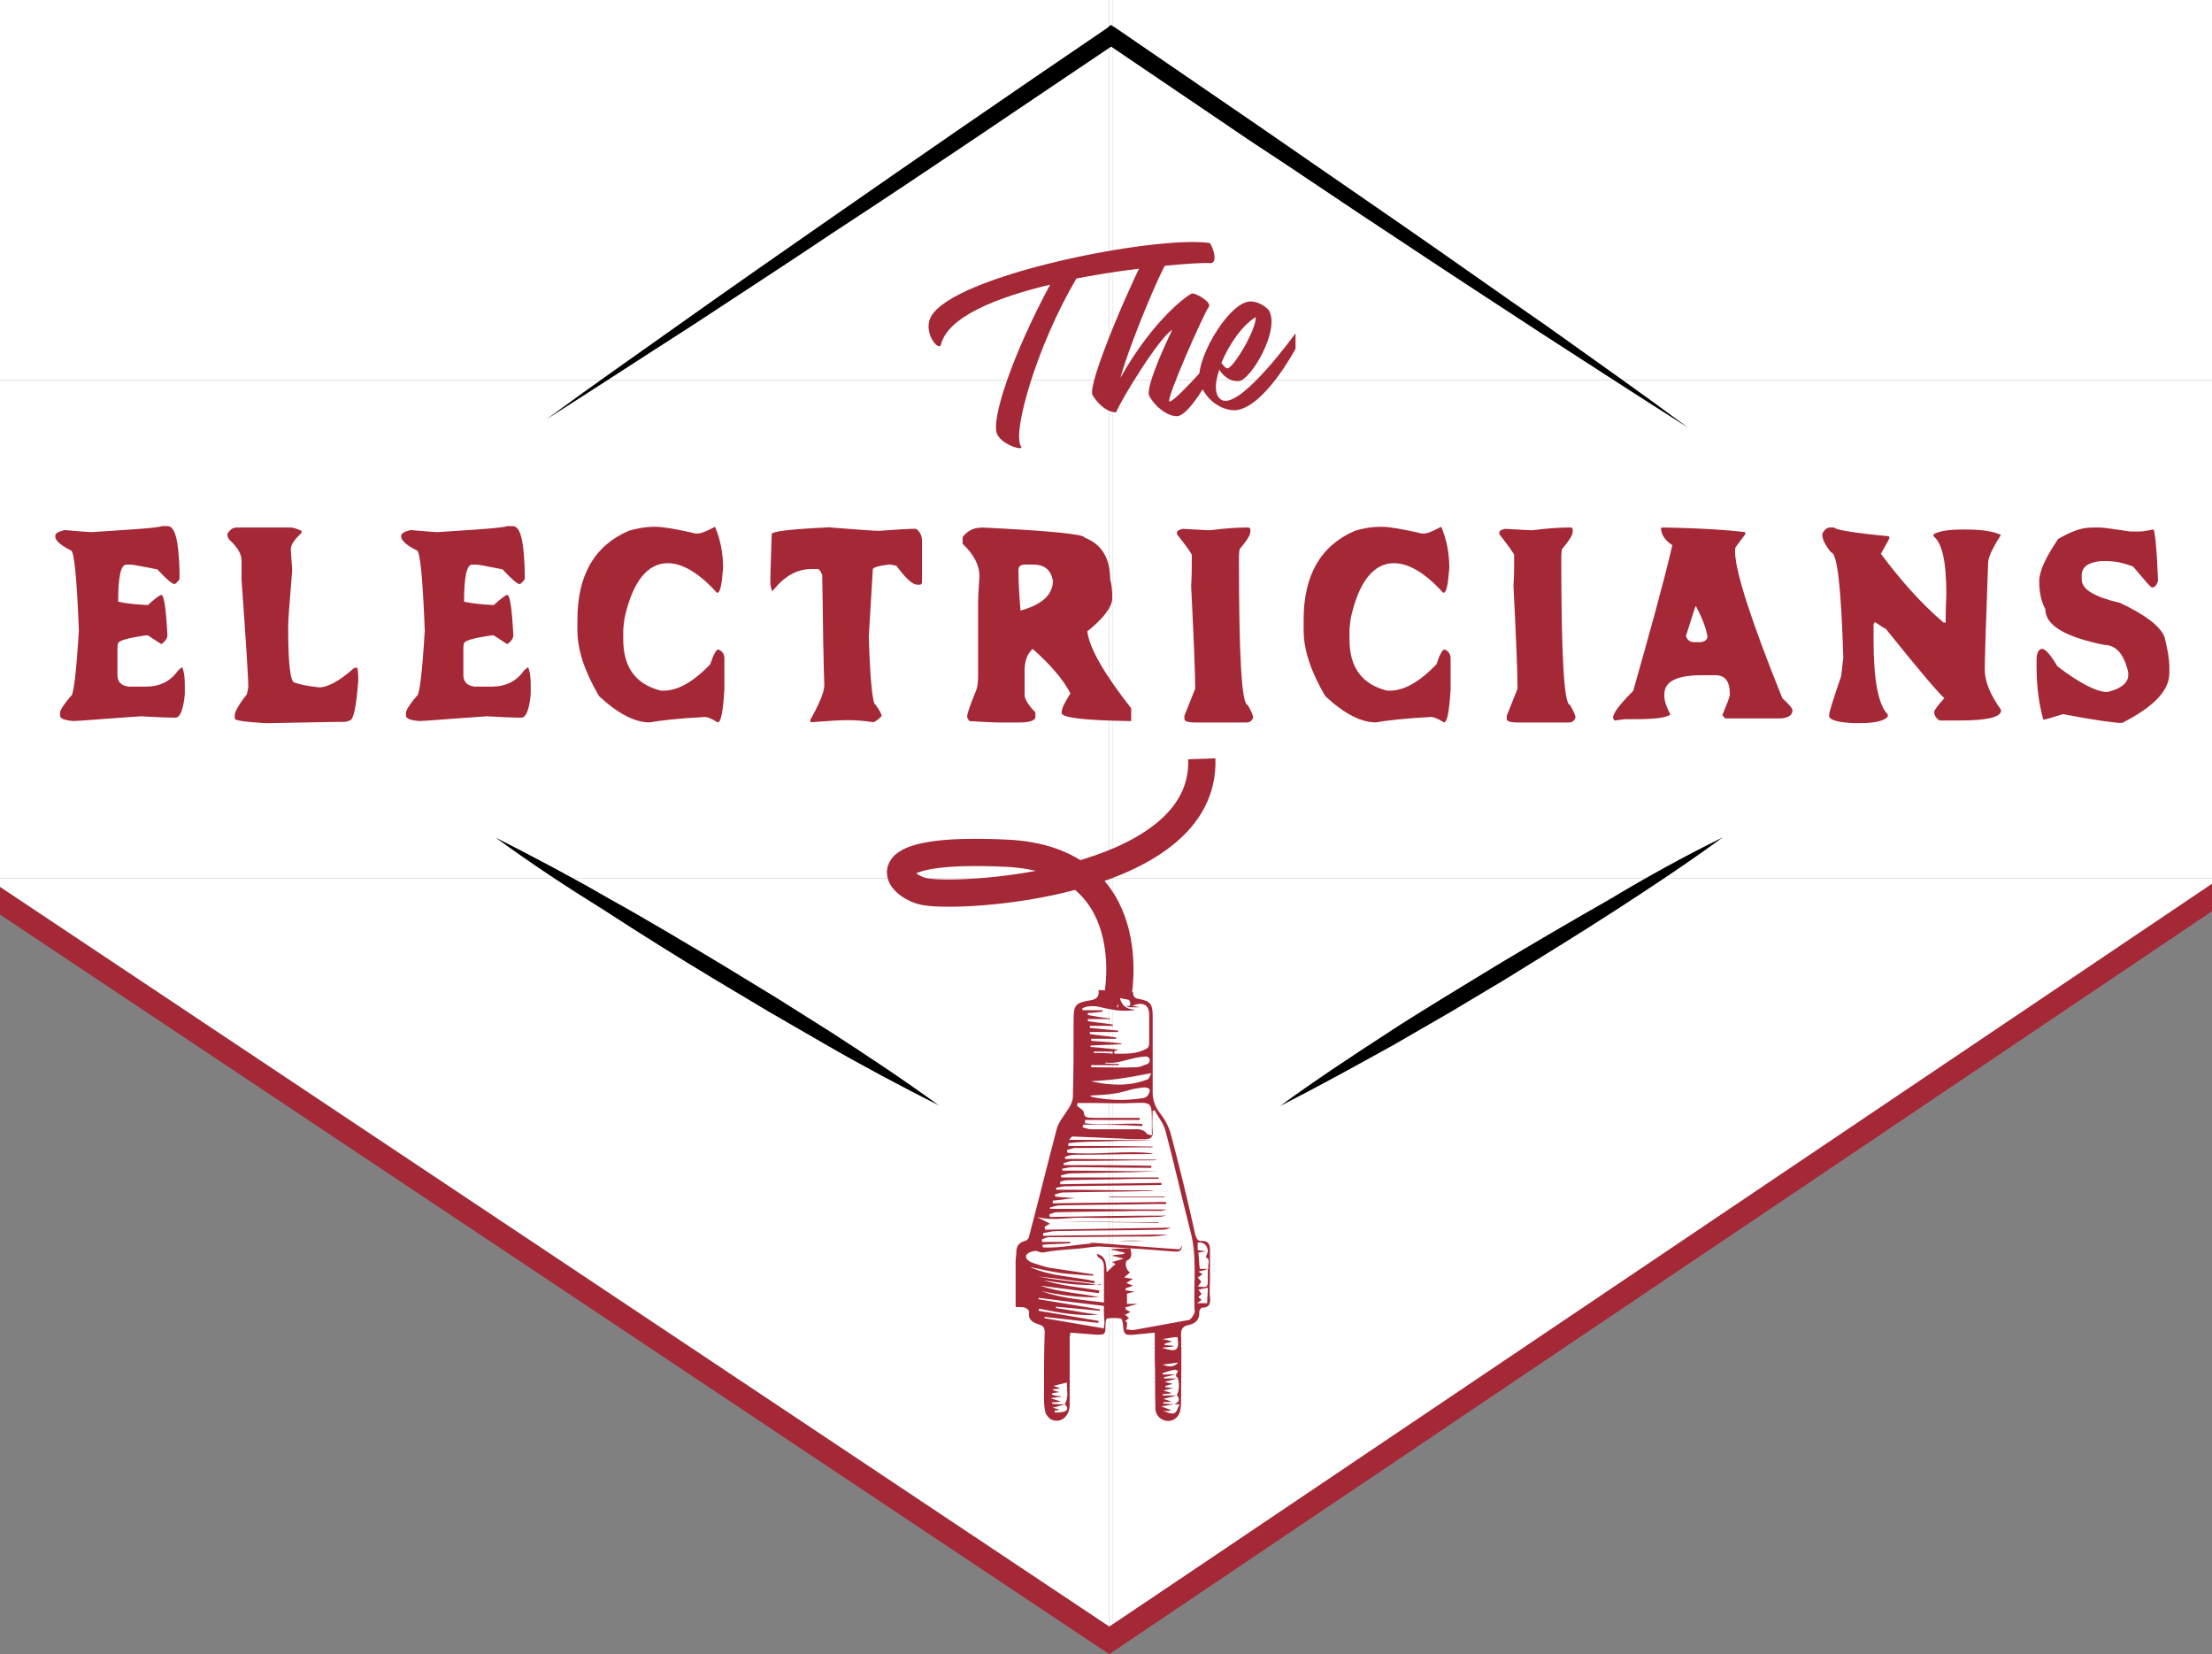 <?xml version="1.0" encoding="UTF-8"?><svg id="Layer_2" xmlns="http://www.w3.org/2000/svg" viewBox="0 0 290 216.83"><rect x="0" y="0" width="290" height="216.83" fill="#808080" stroke="none"/><defs><style>.cls-1{fill:#fff;}.cls-2{fill:none;stroke:#a52837;stroke-miterlimit:10;stroke-width:3.57px;}.cls-3{fill:#a52837;}</style></defs><g id="Layer_2_copy"><g><rect class="cls-1" x="145.43" width=".48" height="49.83"/><rect class="cls-1" x="145.91" y="49.83" width="144.09" height="65.28"/><rect class="cls-1" x="145.91" width="144.09" height="49.83"/><polygon class="cls-1" points="145.91 115.11 145.91 212.9 290 116.84 290 115.11 145.91 115.11"/><polygon class="cls-1" points="145.43 115.11 145.43 213.22 145.43 213.22 145.91 212.9 145.91 115.11 145.43 115.11"/><polygon class="cls-1" points="0 115.11 0 116.27 145.43 213.22 145.43 115.11 0 115.11"/><rect class="cls-1" width="145.43" height="49.83"/><rect class="cls-1" x="145.43" y="49.83" width=".48" height="65.28"/><rect class="cls-1" y="49.83" width="145.43" height="65.28"/><polygon class="cls-3" points="145.91 212.9 145.43 213.22 145.43 213.22 0 116.27 0 118.07 0 119.87 145.43 216.83 145.43 216.83 145.91 216.5 290 119.44 290 118.64 290 115.84 145.91 212.9"/></g></g><g id="Layer_1-2"><g><path class="cls-3" d="M158.54,34.48c-1.24-.09-9.28,.44-17.42,2.03-5.22,8.84-8.49,20.33-7.25,22.01,.44,.62-2.3-.09-3.09-1.5-1.06-1.77,2.12-10.87,6.9-19.71-7.07,1.68-13.44,4.24-14.32,7.87-.27,.97-2.39-1.59-1.33-3.62,2.83-5.48,29.26-10.7,36.51-9.72,.27,0,1.41,2.83,0,2.65Z"/><path class="cls-3" d="M158.62,49.42s-2.74,5.13-4.33,5.13c-1.15,0-2.74-1.06-3.62-2.65-.62-1.24,3.01-8.66,3.01-8.66-1.68,.97-6.63,9.02-7.34,10.79h0c-.97,.09-2.21-.8-3.09-2.21s5.92-16.8,7.16-18.65c.35-.44,3.01,.62,2.3,1.68-.53,.8-4.24,9.19-5.83,14.68,4.51-7.96,9.02-10.96,9.37-11.05,.35-.18,2.74,1.15,2.21,1.77-.62,.8-5.75,12.38-5.13,12.38,.71,0,5.04-4.95,5.04-4.95l.27,1.77Z"/><path class="cls-3" d="M169.85,43.68v2.03s-3.98,7.51-7.69,8.04c-1.24,.18-3.62-.62-4.77-3.27s3.54-10.79,6.45-10.96c1.15-.09,2.39,.88,2.56,1.24,1.41,2.65-2.48,9.11-3.98,9.19-1.33,.09-2.21-.88-2.56-1.5-.71,2.03-.62,3.71,.53,4.07,2.65,.62,9.46-8.84,9.46-8.84Zm-9.72,3.89c.27,.35,.53,.71,.8,.71,.71,0,3.71-4.86,3.71-6.72-1.77,1.06-3.54,3.62-4.51,6.01Z"/></g><g><path class="cls-3" d="M21.33,68.96h.62c.88,0,1.33,1.41,1.5,4.16,.09,1.15,.09,2.03,.09,2.56v.18c0,.09-.18,.35-.62,.71-.35,0-1.06-.62-2.3-1.94-1.94-.35-3.09-.62-3.45-.62h-.62c-.71,0-1.06,1.59-1.06,4.86,.8,.18,2.03,.35,3.89,.44,.97-.88,1.59-1.33,1.77-1.33,.35,0,.62,1.77,.8,5.3,0,.35-.27,.8-.8,1.15l-1.77-1.15h-.27c-2.39,.35-3.62,.71-3.62,1.06-.09,.18-.09,.44-.09,.71v3.45c0,.88,.53,1.41,1.5,1.5h2.21c1.86,0,3.27-.71,4.24-2.12l.53-.44c.27,.62,.35,1.41,.35,2.39v1.15c-.18,2.03-.62,3.09-1.24,3.09-1.33,0-2.83-.09-4.51-.18-5.22,.35-8.13,.62-8.84,.62-1.24-.09-1.77-.35-1.77-.71v-.35c0-.35,.44-1.06,1.41-2.21,.35,0,.71-2.83,1.06-8.58-.27-6.98-.62-10.52-1.06-10.52-1.24-.62-1.86-1.15-2.03-1.68v-.27c0-.27,.44-.53,1.24-.71,2.12,.18,3.27,.27,3.45,.27,5.39-.35,8.58-.53,9.37-.8Z"/><path class="cls-3" d="M30.97,69.14h7.16c.27,0,.8,.18,1.41,.44v.27c-.97,.88-1.41,1.59-1.41,2.12,0,.44,.09,1.33,.18,2.74-.35,4.24-.53,6.72-.53,7.34,0,4.95,.27,7.43,.88,7.43,.44,.18,1.5,.44,3.18,.62,1.15,0,2.74-.88,4.6-2.56h.44l.09,1.06v.62c-.27,3.45-.62,5.22-1.15,5.22-.18,.09-.35,.18-.71,.18-1.77,0-5.13,.09-10.26,.18-2.74-.18-4.07-.35-4.07-.62v-.44c0-.44,.53-1.41,1.59-2.74l.18-.88v-.27c0-.8-.27-5.39-.88-13.79v-2.56c0-.88-.53-1.77-1.59-2.74-.27-.35-.27-.53-.27-.8,.35-.53,.71-.8,1.15-.8Z"/><path class="cls-3" d="M66.59,68.96h.62c.88,0,1.33,1.41,1.5,4.16,.09,1.15,.09,2.03,.09,2.56v.18c0,.09-.18,.35-.62,.71-.35,0-1.06-.62-2.3-1.94-1.86-.35-3.01-.62-3.36-.62h-.62c-.71,0-1.06,1.59-1.06,4.86,.8,.18,2.03,.35,3.89,.44,.97-.88,1.59-1.33,1.77-1.33,.35,0,.62,1.77,.8,5.3,0,.35-.27,.8-.8,1.15l-1.77-1.15h-.27c-2.39,.35-3.62,.71-3.62,1.06-.09,.18-.09,.44-.09,.71v3.45c0,.88,.53,1.41,1.5,1.5h2.21c1.86,0,3.27-.71,4.24-2.12l.53-.44c.27,.62,.35,1.41,.35,2.39v1.15c-.18,2.03-.62,3.09-1.24,3.09-1.33,0-2.83-.09-4.51-.18-5.22,.35-8.13,.62-8.84,.62-1.24-.09-1.77-.35-1.77-.71v-.35c0-.35,.44-1.06,1.41-2.21,.35,0,.71-2.83,1.06-8.58-.27-6.98-.62-10.52-1.06-10.52-1.24-.62-1.86-1.15-2.03-1.68v-.27c0-.27,.44-.53,1.24-.71,2.12,.18,3.27,.27,3.45,.27,5.39-.35,8.49-.53,9.28-.8Z"/><path class="cls-3" d="M85.78,69.05h.18c.88,0,2.65,.27,5.22,.88h.35c.35,0,1.06-.27,2.21-.88,.71,1.68,1.06,3.45,1.06,5.39-.18,2.21-.35,3.27-.8,3.27-2.3-2.56-4.51-3.89-6.45-3.89-2.65,0-4.6,2.39-5.66,7.16-.09,.71-.18,1.24-.18,1.68v1.15c0,3.71,1.68,5.92,4.95,6.72h.35c1.86,0,3.89-1.15,6.1-3.45,.44-1.33,.8-1.94,1.06-1.94,.53,.18,.8,.62,.8,1.15v4.07c-.18,2.92-.44,4.33-.88,4.33-.8-.53-1.41-.71-1.68-.71-3.36,.18-5.75,.44-7.25,.71-1.94,0-4.16-1.15-6.63-3.45-1.86-3.18-2.83-6.01-2.83-8.66v-1.33c0-5.83,2.21-9.72,6.72-11.67,.88-.27,2.12-.53,3.36-.53Z"/><path class="cls-3" d="M108.85,69.14c3.54,.27,5.66,.44,6.37,.44,2.48-.18,4.07-.27,4.77-.27h.09c.53,.35,.8,.88,.8,1.68v5.3c0,.18-.09,.35-.27,.35h-.35c-.62,0-1.5-.8-2.74-2.48l-.88-.18c-1.5,.18-2.21,.44-2.21,.62l-.53,8.84c.18,6.01,.53,8.93,.88,8.93,.53,.71,.8,1.24,.8,1.5-.44,.44-.8,.71-1.06,.8-1.15-.18-2.21-.27-3.18-.27h-.27c-.97,0-2.56,.09-4.77,.27l-.09-.27c1.24-2.21,1.86-3.71,1.86-4.6-.09-2.21-.18-6.98-.27-14.41-.18-.44-.35-.71-.53-.8h-.88c-1.94,0-3.62,.97-5.13,2.92-.18-.35-.27-.8-.27-1.24,0-.97,.09-3.09,.18-6.19-.18-.44,2.39-.71,7.69-.97Z"/><path class="cls-3" d="M128.66,69.14c9.02,.44,13.53,.88,13.53,1.33,2.3,.88,3.36,2.74,3.36,5.57,.18,.44,.27,1.24,.27,2.39,0,1.06-1.06,2.56-3.27,4.33,.27,2.21,2.21,5.57,5.75,10.08v1.68c-6.1-.09-9.11-.44-9.11-1.06v-.18c0-.35,.35-1.15,1.15-2.39-.97-1.86-2.65-3.8-4.95-5.83-.71,.62-1.06,1.59-1.06,2.83v3.18c0,.53,.44,1.33,1.41,2.3v.62c0,.44-.71,.71-2.12,.71h-2.65c-.88,0-2.21-.09-3.89-.18l-.27-.44v-.27c0-.27,.35-1.33,1.15-3.27,.18-.44,.27-1.06,.27-1.94v-9.46c0-.97,.09-2.21,.18-3.62,0-1.41-.71-2.83-2.21-4.24v-.88c.62-.8,1.41-1.24,2.48-1.24Zm4.86,5.48c0,1.41,.09,3.27,.27,5.39h.09c2.83-.8,4.16-2.12,4.16-3.89-.27-1.41-1.06-2.12-2.65-2.12h-.88c-.62,0-.97,.18-.97,.62Z"/><path class="cls-3" d="M163.13,69.14h.53c.18,0,.27,.18,.27,.27v.27c0,.44-.44,1.15-1.41,2.3-.09,.53-.09,.97-.09,1.24,0,12.73,.35,19.18,1.15,19.18,.44,.8,.71,1.33,.71,1.68-.18,.44-.44,.62-.88,.62h-6.72c-.97,0-1.41-.18-1.41-.44v-.44l1.41-3.54v-.18c0-1.94-.18-6.37-.53-13.35,.09-1.15,.09-2.48,.09-3.98,0-.18-.62-1.06-1.94-2.74v-.27c0-.18,.27-.35,.8-.44,1.77,.09,2.92,.18,3.54,.18,2.12-.27,3.71-.35,4.51-.35Z"/><path class="cls-3" d="M180.99,69.05h.18c.88,0,2.65,.27,5.22,.88h.35c.35,0,1.06-.27,2.21-.88,.71,1.68,1.06,3.45,1.06,5.39-.18,2.21-.35,3.27-.8,3.27-2.3-2.56-4.51-3.89-6.45-3.89-2.65,0-4.6,2.39-5.66,7.16-.09,.71-.18,1.24-.18,1.68v1.15c0,3.71,1.68,5.92,4.95,6.72h.35c1.86,0,3.89-1.15,6.1-3.45,.44-1.33,.8-1.94,1.06-1.94,.53,.18,.8,.62,.8,1.15v4.07c-.18,2.92-.44,4.33-.88,4.33-.8-.53-1.41-.71-1.68-.71-3.36,.18-5.75,.44-7.25,.71-1.94,0-4.16-1.15-6.63-3.45-1.86-3.18-2.83-6.01-2.83-8.66v-1.33c0-5.83,2.21-9.72,6.72-11.67,.88-.27,2.03-.53,3.36-.53Z"/><path class="cls-3" d="M205.39,69.14h.53c.18,0,.27,.18,.27,.27v.27c0,.44-.44,1.15-1.41,2.3-.09,.53-.09,.97-.09,1.24,0,12.73,.35,19.18,1.15,19.18,.44,.8,.71,1.33,.71,1.68-.18,.44-.44,.62-.88,.62h-6.72c-.97,0-1.41-.18-1.41-.44v-.44l1.41-3.54v-.18c0-1.94-.18-6.37-.53-13.35,.09-1.15,.09-2.48,.09-3.98,0-.18-.62-1.06-1.94-2.74v-.27c0-.18,.27-.35,.8-.44,1.77,.09,2.92,.18,3.54,.18,2.12-.27,3.62-.35,4.51-.35Z"/><path class="cls-3" d="M217.94,69.14c5.13,.09,8.84,.35,10.87,.62v.27c-.88,1.15-1.33,1.77-1.33,1.86v.62c.09,2.56,2.12,8.93,6.19,19.01,.88,.8,1.33,1.33,1.33,1.59,0,.62-.53,.97-1.5,1.06h-7.25c-.09,0-.27-.18-.44-.44,.62-1.5,.97-2.39,.97-2.65v-.18c0-1.59-.62-2.39-1.86-2.39h-1.86c-3.18,0-4.86,.8-4.86,2.48v.27c0,.62,.27,1.41,.8,2.39-.53,.44-2.12,.62-4.69,.62h-1.33l-1.33,.18-.18-.35c0-.62,.88-1.77,2.65-3.54,2.12-7.51,3.89-13.79,5.13-19.1-.97-.62-1.5-1.41-1.5-2.39q.18,.27,.18,.09Zm4.33,10.34l-1.24,3.89c.18,.53,.53,.8,1.06,.8h.8c.44,0,.8-.18,.97-.62-.09-.88-.53-2.21-1.5-4.07,0,0-.09,0-.09,0Z"/><path class="cls-3" d="M239.96,69.14h.53c0,.27,2.39,.71,7.16,1.15,0,.09,0,.18,.09,.18-.18,.44-.62,1.15-1.15,2.12,2.65,3.54,5.3,6.54,8.22,9.02h.27c0-.35,0-1.59,.09-3.71,0-4.24-.53-6.72-1.68-7.6v-.27c.8-.44,2.03-.62,3.8-.62h.53c2.12,0,3.62,.27,4.51,.71-1.15,1.77-1.68,3.01-1.68,3.62-.27,7.69-.44,12.38-.44,14.06,0,1.5,.71,3.27,2.12,5.22v.27c-.27,.8-2.12,1.15-5.48,1.15h-2.56c-.44-.27-.71-.62-.71-1.15,0-.18,.44-.8,1.33-1.77-.8-.71-3.36-3.71-7.69-9.11-.09,0-.53-.27-1.41-.88l-.18,.27v2.12c0,5.22,.62,8.49,1.86,9.72v.27c-.44,.62-1.77,.88-3.8,.88h-.62c-1.94-.09-3.09-.35-3.27-.88v-.18c0-.35,.53-2.03,1.59-5.13l.27-2.39c-.27-9.19-.8-13.79-1.59-13.79-.8-.97-1.15-1.77-1.15-2.21v-.27c.27-.53,.62-.8,1.06-.8Z"/><path class="cls-3" d="M274.26,69.14h.97c.44,0,1.77,.18,4.07,.53h1.24c.27,0,.88-.09,1.77-.27,.18,0,.44,2.21,.62,6.72-.18,.62-.44,.88-.8,.88-.18,0-.97-.97-2.48-2.74-1.15-.44-2.3-.71-3.45-.71h-.8c-1.68,.18-2.48,.8-2.48,1.86v.53c0,1.33,1.68,2.3,5.04,3.09,3.36,1.59,5.3,3.09,5.83,4.51,.44,1.77,.62,3.01,.62,3.8v.88c0,2.3-2.03,4.42-6.19,6.54h-.09c-.88,0-3.45-.35-7.69-1.15-1.41,.44-2.21,.71-2.56,.71-.62-2.21-.88-4.6-.88-6.98v-.88c0-.71,.18-1.24,.62-1.41h.09c.44,0,1.15,.8,2.03,2.3,2.92,2.21,5.13,3.36,6.54,3.36,1.86-.44,2.74-1.24,2.74-2.21v-.35c-.53-2.39-1.59-3.62-3.18-3.62-5.13-1.06-7.69-2.56-7.69-4.69-.53-.97-.8-2.21-.8-3.62,0-1.33,.8-3.09,2.48-5.57,1.68-.97,3.01-1.5,4.42-1.5Z"/></g><path d="M71.72,54.9c6.01-4.42,12.11-8.66,18.21-13,6.1-4.33,12.2-8.58,18.3-12.82,12.2-8.49,24.49-16.97,36.87-25.37l.53-.44,.71,.44,18.83,12.91c6.28,4.33,12.55,8.66,18.83,13s12.47,8.75,18.74,13.08c6.19,4.42,12.47,8.84,18.57,13.35-6.45-4.07-12.82-8.22-19.27-12.38-6.37-4.16-12.73-8.31-19.1-12.55-6.37-4.16-12.64-8.49-19.01-12.64l-18.92-12.82h1.33c-12.38,8.31-24.67,16.71-37.13,24.84-6.19,4.16-12.47,8.22-18.65,12.29-6.37,4.07-12.55,8.13-18.83,12.11Z"/><path d="M225.81,109.8c-4.6,3.36-9.28,6.45-14.06,9.55-4.77,3.09-9.55,6.01-14.41,9.02l-7.25,4.33c-2.48,1.41-4.86,2.83-7.34,4.24-4.95,2.74-9.9,5.48-14.94,8.04,4.6-3.36,9.28-6.45,14.06-9.55,2.39-1.59,4.77-3.01,7.16-4.51l7.25-4.42c4.86-2.92,9.72-5.75,14.68-8.58,4.86-2.92,9.81-5.66,14.85-8.13Z"/><path d="M65,109.8c5.04,2.56,10.08,5.22,14.94,8.04,4.95,2.74,9.81,5.66,14.68,8.58l7.25,4.42c2.39,1.5,4.77,3.01,7.16,4.51,4.77,3.09,9.46,6.19,14.06,9.55-5.04-2.56-10.08-5.22-14.94-8.04-2.48-1.41-4.86-2.83-7.34-4.24l-7.25-4.33c-4.86-2.92-9.64-5.92-14.41-9.02-4.86-3.01-9.55-6.1-14.14-9.46Z"/><path class="cls-2" d="M146.51,130.76s3.71-18.03-14.5-18.92c-18.21-.88-14.59,3.98-11.14,4.95,3.8,1.15,37.31-.62,36.69-17.33"/><g id="bBbXRd"><g><path class="cls-3" d="M148.55,130.05c0,.53,.18,.8,.71,.88,1.5,.27,1.86,.62,1.86,2.21v10.08c0,1.06,.35,1.94,1.06,2.83,.62,.8,1.06,1.68,1.33,2.65,1.15,4.33,2.21,8.66,3.18,13.08,.18,.62,.35,.97,.97,.88,.71,0,.97,.44,.97,1.06v4.07c0,.71-.09,1.5,0,2.21,.09,.8,0,1.41-1.06,1.41-.09,0-.35,.35-.35,.53,.09,1.15-.62,1.59-1.5,1.77-.71,.18-.88,.53-.88,1.24,.09,2.92,0,5.75,0,8.66,0,.35,0,.8-.09,1.15-.09,.88-.8,1.5-1.59,1.5-.88,0-1.68-.71-1.68-1.59-.09-2.21,0-4.42-.09-6.72v-3.27c-.97,.09-1.86,.18-2.74,.27-1.15,.09-1.33,0-1.41-1.24,0-.35-.18-.88-.27-.88-.62-.09-1.24-.09-1.86,0-.09,0-.18,.62-.18,.97,0,1.15-.09,1.15-1.15,1.15-1.15-.09-2.21-.18-3.45-.27,0,.18-.09,.44-.09,.62v8.84c0,1.5-1.15,2.48-2.39,1.94-.35-.18-.71-.62-.8-.97-.18-.71-.18-1.5-.18-2.21,0-2.74,0-5.57,.09-8.31,0-.53-.18-.8-.71-.97-.88-.27-1.5-.62-1.33-1.68,0-.18-.27-.44-.53-.53-.35-.09-.71-.09-1.24-.09v-5.92c0-.44,.09-.8,.09-1.24q0-1.24,1.15-1.5c.27-.09,.53-.35,.53-.62,1.24-4.69,2.39-9.37,3.62-14.06,.27-.97,1.06-1.86,1.59-2.74,.27-.44,.53-.97,.53-1.5,.09-3.18,.09-6.37,.09-9.55v-.35c0-2.12,.18-2.39,2.3-2.74q1.15-.18,.97-1.33m10.17,50.39c.09-.18,.18-.27,.27-.44-.18-.09-.27-.18-.44-.18-.53,.09-1.06,.27-1.59,.44v.18h1.77c-.53,.09-1.06,.27-1.59,.35v.18h1.68c-.53,.18-1.06,.27-1.59,.44,.35,.09,.71,.18,1.06,.27-.35,.09-.71,.18-.97,.27v.18c.35,0,.71,.09,1.06,.09-.44,.09-.8,.18-1.33,.35,.44,.09,.71,.18,.97,.27v.09c-.35,0-.71,.09-1.06,.09v.18h1.77c-.53,.18-1.06,.27-1.68,.44,.27,.09,.53,.18,1.06,.35-.53,.09-.8,.09-1.06,.09v.18c.44,0,.97,.09,1.41,.09-.53,.09-1.06,.18-1.68,.27,.44,.18,.71,.27,1.33,.53-.44,.09-.62,.09-1.06,.09,.62,.18,1.06,.44,1.41,.27,.35-.09,.44-.62,.71-1.15h-.71c.71-.35,.8-.62,.35-1.24,.35-.44,.35-1.77,.09-2.3-.18,0-.18-.18-.18-.35Zm-14.59,3.89c.53-.88,.27-1.86,.27-2.83-.62,.18-1.15,.27-1.77,.44,.27,.09,.53,.18,.8,.27v.09c-.27,0-.62,.09-.88,.09v.09c.27,.09,.44,.18,.88,.27-.44,.09-.71,.09-.97,.18v.18c.35,.09,.71,.18,1.15,.18v.09c-.35,0-.71,.09-1.33,.18,.53,.18,.88,.27,1.33,.44-.53,.09-.88,.09-1.15,.09v.18c.53,.09,1.15,.09,1.68,.09-.53,.18-.97,.27-1.59,.44,.35,.09,.62,.18,.88,.27-.27,.09-.44,.09-.62,.09v.27c.35,0,.8,0,1.15-.09,.62-.18,.62-.53,.18-.97Zm6.81-51.98l.18-.09c0-.62,.09-1.24,.09-1.86,.09,.09,.09,.27,.09,.35q.18,1.68,1.77,1.86c.09,0,.18,0,.18,.09-.88,.09-1.59,.09-2.39,0-.53-.09-.97-.18-1.5-.27-.97-.27-1.94-.44-2.92,0v.27h2.65v.18c-.62,.09-1.33,.18-1.94,.18v.27c.97,.18,1.94,.35,2.92,.44v.09h-2.92v.27c1.06,.18,2.21,.27,3.27,.44v.18h-3.01v.27c1.24,.09,2.48,.27,3.71,.35v.18h-3.71v.27c1.15,.18,2.3,.27,3.45,.44v.18h-3.27v.27c1.33,.09,2.65,.18,3.98,.35v.09c-1.33,.09-2.65,.09-4.07,.18v.18c1.33,.09,2.65,.27,3.71,.35-.09,0-.35,.09-.62,.27,0,.09,0,.18,.09,.27,1.41,0,2.92,.09,4.24-.71,.18-.09,.27-.44,.27-.62v-3.8c0-1.41-.97-1.68-2.21-1.15,.35,.09,.62,.09,.97,.18q-1.68,.09-1.77-.18c.09,0,.27,.09,.44,0,.09,0,.09-.27,.09-.35,0-.18-.18-.35-.18-.62-.09-.88-.09-1.77-.27-2.56m-2.12,2.12c.09,.44,.09,.97,.18,1.41m-1.5,36.51c-2.56,.27-5.04-.18-7.51-.53,1.24,.35,2.48,.62,3.71,.8s2.48,.35,3.62,.53c0,.09,0,.27-.09,.35-2.56-.35-5.04-.62-7.6-.97,2.48,.88,5.13,.97,7.69,1.5-2.56,.09-5.13-.27-7.6-.8,2.65,.97,5.39,1.15,8.22,1.5v-4.6c0-.53-.09-.97-.62-1.24-.18-.09-.27-.35-.35-.53,1.33,.27,1.24,1.41,1.33,2.39,.44-.35,.71-.71,1.15-1.06-.18-.09-.27-.18-.44-.27,.44-.09,.88-.27,1.5-.44-.62-.18-.97-.27-1.41-.35v-.09c.53-.09,1.06-.09,1.5-.18v-.18c-.53-.09-1.06-.27-1.68-.35v-.09c.88-.09,1.68-.09,2.48-.09,.18,.71,.27,1.24-.44,1.59-.35,.18-.09,1.33,.35,1.5v.09c-.18,.18-.35,.27-.71,.62,.62,.09,.97,.18,1.15,.18-.18,.09-.53,.35-.88,.53,.35,.18,.71,.27,.88,.35-.18,.09-.62,.27-.97,.35v.27c.44,.09,.88,.09,1.15,.18-.35,.09-.71,.18-.97,.27v1.33h1.41c-.71,.18-1.15,.35-1.59,.44v.27c.18,.09,.44,.27,.62,.35-.18,.09-.44,.27-.71,.35,.27,.18,.35,.35,.53,.44-.18,.18-.35,.27-.53,.44,.09,0,.18,.09,.27,.09,0,.27,0,.62-.09,.97,.27,0,.62,.09,.88,.09,2.48-.44,4.86-.88,7.34-1.33,.27-.09,.53-.53,.71-.88,.09-.27,0-.53,0-.8-.09-3.36,.35-6.72-.53-9.99-1.15-4.42-2.12-8.84-3.27-13.17-.27-.97-.97-1.77-1.41-2.65-.09,0-.18,.09-.27,.09,0,.88-.09,1.77,0,2.65,.09,.8-.27,1.06-.97,1.06-1.06,0-2.12,0-3.18-.09-2.12-.09-4.24-.18-6.37-.27-.09,0-.18,.18-.44,.44,3.71,0,7.34,0,10.96,.09-1.86,.09-3.71,0-5.57,.09s-3.62,0-5.48,.27v.35c3.71,0,7.43,0,11.14,.09-.27,.18-.62,.09-.88,.09-3.09,0-6.28,.09-9.37,.09-.35,0-.71,.18-1.06,.27,0,.09,0,.27,.09,.35,3.71,.35,7.51-.35,11.23,.09-.44,.09-.88,.09-1.41,.09-3.01,0-6.01,.09-9.11,.09-.35,0-.71,.18-1.06,.27v.27c3.98,0,8.04,.09,12.02,.09-.18,.09-.35,.09-.44,.09-3.54,0-7.07,.09-10.61,.09-.35,0-.8,.18-1.15,.27v.27c3.8,0,7.6,0,11.49,.09v.27c-3.45,0-6.98-.09-10.43-.09-.44,0-.88,.18-1.24,.18v.27c4.16,0,8.31,.09,12.47,.09-3.8,.18-7.51,.18-11.32,.27-.44,0-.88,.18-1.33,.27,0,.09,0,.18,.09,.27h12.73v.18h-2.83c-3.01,.09-6.1,.09-9.11,.18-.35,0-.62,.09-.97,.18v.35c4.42-.09,8.84-.09,13.26-.18v.27c-4.24,.09-8.49,.09-12.73,.18-.35,0-.71,.18-1.06,.18v.27c4.24,0,8.58,.09,12.82,.09-.35,.09-.71,.09-1.15,.09-3.62,.09-7.16,.09-10.79,.18-.35,0-.71,.18-1.06,.27,0,.09,0,.18,.09,.27,.88,.09,1.86,.18,2.56,.18-.88,.09-1.94,.27-2.92,.35v.35c4.95-.09,9.9-.09,14.85-.18v.27h-1.33c-4.24,.09-8.4,.09-12.64,.18-.44,0-.8,.18-1.24,.27v.18c5.13,0,10.17,.09,15.29,.09-.27,.09-.53,.18-.8,.18h-2.83c-3.62,.09-7.16,.09-10.79,.18-.35,0-.62,.18-.97,.27,0,.09,.09,.27,.09,.35,5.04-.09,10.17-.18,15.21-.18-.53,.18-1.15,.18-1.68,.18-3.18,.09-6.28,.18-9.46,.09-1.94,0-3.8,.44-5.75-.09,.53,.27,.97,.53,1.68,.88-.27,.18-.53,.27-.71,.44,0,.09,.09,.18,.09,.35,5.48-.09,10.96-.18,16.44-.27-.35,.18-.71,.27-1.06,.27-4.69,.09-9.37,.09-13.97,.18-.53,0-1.15,.18-1.68,.27v.35c5.48-.09,10.87-.09,16.36-.18-.88,.18-1.68,.27-2.56,.27-4.33,0-8.75,.09-13.08,.09-.27,0-.53,.18-.88,.27v.35h3.71v.18c-1.24,.09-2.39,.09-3.62,.18v.35c2.65,.18,5.22-.62,7.87-.53h-1.59v-.09c3.89,.27,7.69,.62,11.67,.88,.09-.09,.18-.27,.35-.53-.18,.88-.27,.88-1.41,.8-3.01-.27-6.01-.44-9.02-.62-1.06-.09-2.12,.18-3.27,.27-1.24,.09-2.48,.18-3.71,.35-.53,.09-.97,.27-1.5,0-.35-.18-1.24,.09-1.5,.44-.27,.44,.27,.88,.8,1.06,.88,.27,1.77,.62,2.65,.71,1.77,.27,3.54,.53,5.3,.8v.18c-1.41-.09-2.83-.18-4.24-.35-1.33-.18-2.74-.53-4.07-.8,2.65,1.24,5.66,1.24,8.49,1.86v.27c-2.48-.27-4.95-.62-7.43-.88,3.09,.62,5.66,.71,8.22,1.15Zm-2.3-20.95c0,.09,0,.27-.09,.35,.35,.09,.71,.27,1.15,.27h5.48c.71,0,1.33-.09,1.86,.62,.09,.09,.35,.09,.62,.18v-1.94c0-2.39-.09-2.39-2.48-2.3-1.68,.09-3.27,0-4.95,0h-2.3c0,.09-.09,.27-.09,.35,.27,.27,.8,.53,.88,.8,.09,.97,.71,.71,1.33,.8h6.01v.27h-7.16v.44c2.48,.35,5.04-.09,7.51,.09v.27c-2.65-.18-5.22-.18-7.78-.18Zm2.74,23.78c-3.01-.35-5.75-.71-8.58-1.06v.18c2.65,.44,5.3,.88,8.04,1.33v.18c-1.94-.18-3.8-.35-5.75-.53v.18c1.86,.27,3.71,.62,5.57,.88-2.65,.18-5.22-.27-7.78-.8,0,.09,0,.18-.09,.27,2.65,.44,5.22,.88,7.87,1.33v.27c-2.39-.27-4.69-.53-7.07-.8v.18c2.56,.44,5.13,.88,7.78,1.33,0-.27,.09-.53,.09-.8-.09-.62-.09-1.41-.09-2.12Zm-1.86-27.58c.18,.09,.27,.18,.27,.18,2.12,.44,4.33,.53,6.54,.18,.27,0,.53-.09,.71-.27s.35-.53,.35-.8c0-.18-.35-.35-.62-.35-.44,0-.88,.09-1.41,.18-.88,.18-1.77,.53-2.65,.62-.97,.18-2.03,.18-3.18,.27Zm3.8-4.16v.18h-3.62v.27c1.94,0,3.98,.09,5.92,0,.53,0,.97-.27,1.5-.44,.18-.09,.27-.35,.27-.53s-.27-.44-.44-.44c-.44,0-.97,.09-1.41,.18-1.33,.27-2.56,.8-3.89,.62,0,0-.09,0-.18,.09,.71,.09,1.24,.09,1.86,.09Zm-3.62,2.3c2.48,.53,4.95,.71,7.43-.27,.18-.09,.27-.44,.44-.8-1.5,.27-2.74,.53-4.07,.71-1.24,.18-2.56,.27-3.8,.35Zm15.03,23.07c.09-.35,.27-.62,.27-.88-.09-.71-.53-1.15-1.33-1.06v.97c.27,.09,.53,.09,1.06,.18-.44,.09-.71,.09-.97,.18,.09,.71,.09,1.41,.18,2.12h1.15c-.18-.62,.35-1.24-.35-1.5Zm-5.75,10.7c.53,.09,.88,.18,1.33,.35-.44,.09-.71,.18-.97,.27v.18c.35,0,.8,.09,1.15,.09v.09c-.44,.09-.97,.09-1.5,.18,1.94,.62,2.3,.35,2.03-1.41-.62,0-1.24,.18-2.03,.27Zm4.69-6.9c1.24,.18,1.33,.18,1.33-.88v-1.41c-.44,.18-.8,.27-1.24,.35,.27,.18,.44,.27,.53,.35-.09,.09-.35,.27-.62,.44,.18,.18,.27,.35,.44,.44,0,.27-.18,.44-.44,.71Zm1.24,2.21c0-.71,.09-1.24,.09-2.03-.53,.09-.88,.18-1.24,.27,.18,.18,.27,.44,.44,.53l-.44,.44c.18,.18,.35,.27,.44,.35-.09,.09-.27,.18-.62,.44h1.33Zm-12.38-32.71v-.27h-2.48v.18c.8,0,1.68,0,2.48,.09Zm8.58,40.49c-.71,.09-1.33,.18-2.03,.27,.71,.27,1.41,.44,2.03-.27Z"/><path class="cls-3" d="M138.73,160.11c4.42,0,8.75,.09,13.17,.09v.09c-4.42-.09-8.84-.09-13.17-.18h0Z"/><path class="cls-3" d="M152.7,156.92h-7.25v-.09h7.25v.09Z"/><path class="cls-3" d="M150.05,162.67h-3.36c1.15-.09,2.21-.09,3.36,0q0-.09,0,0Z"/></g></g></g></svg>